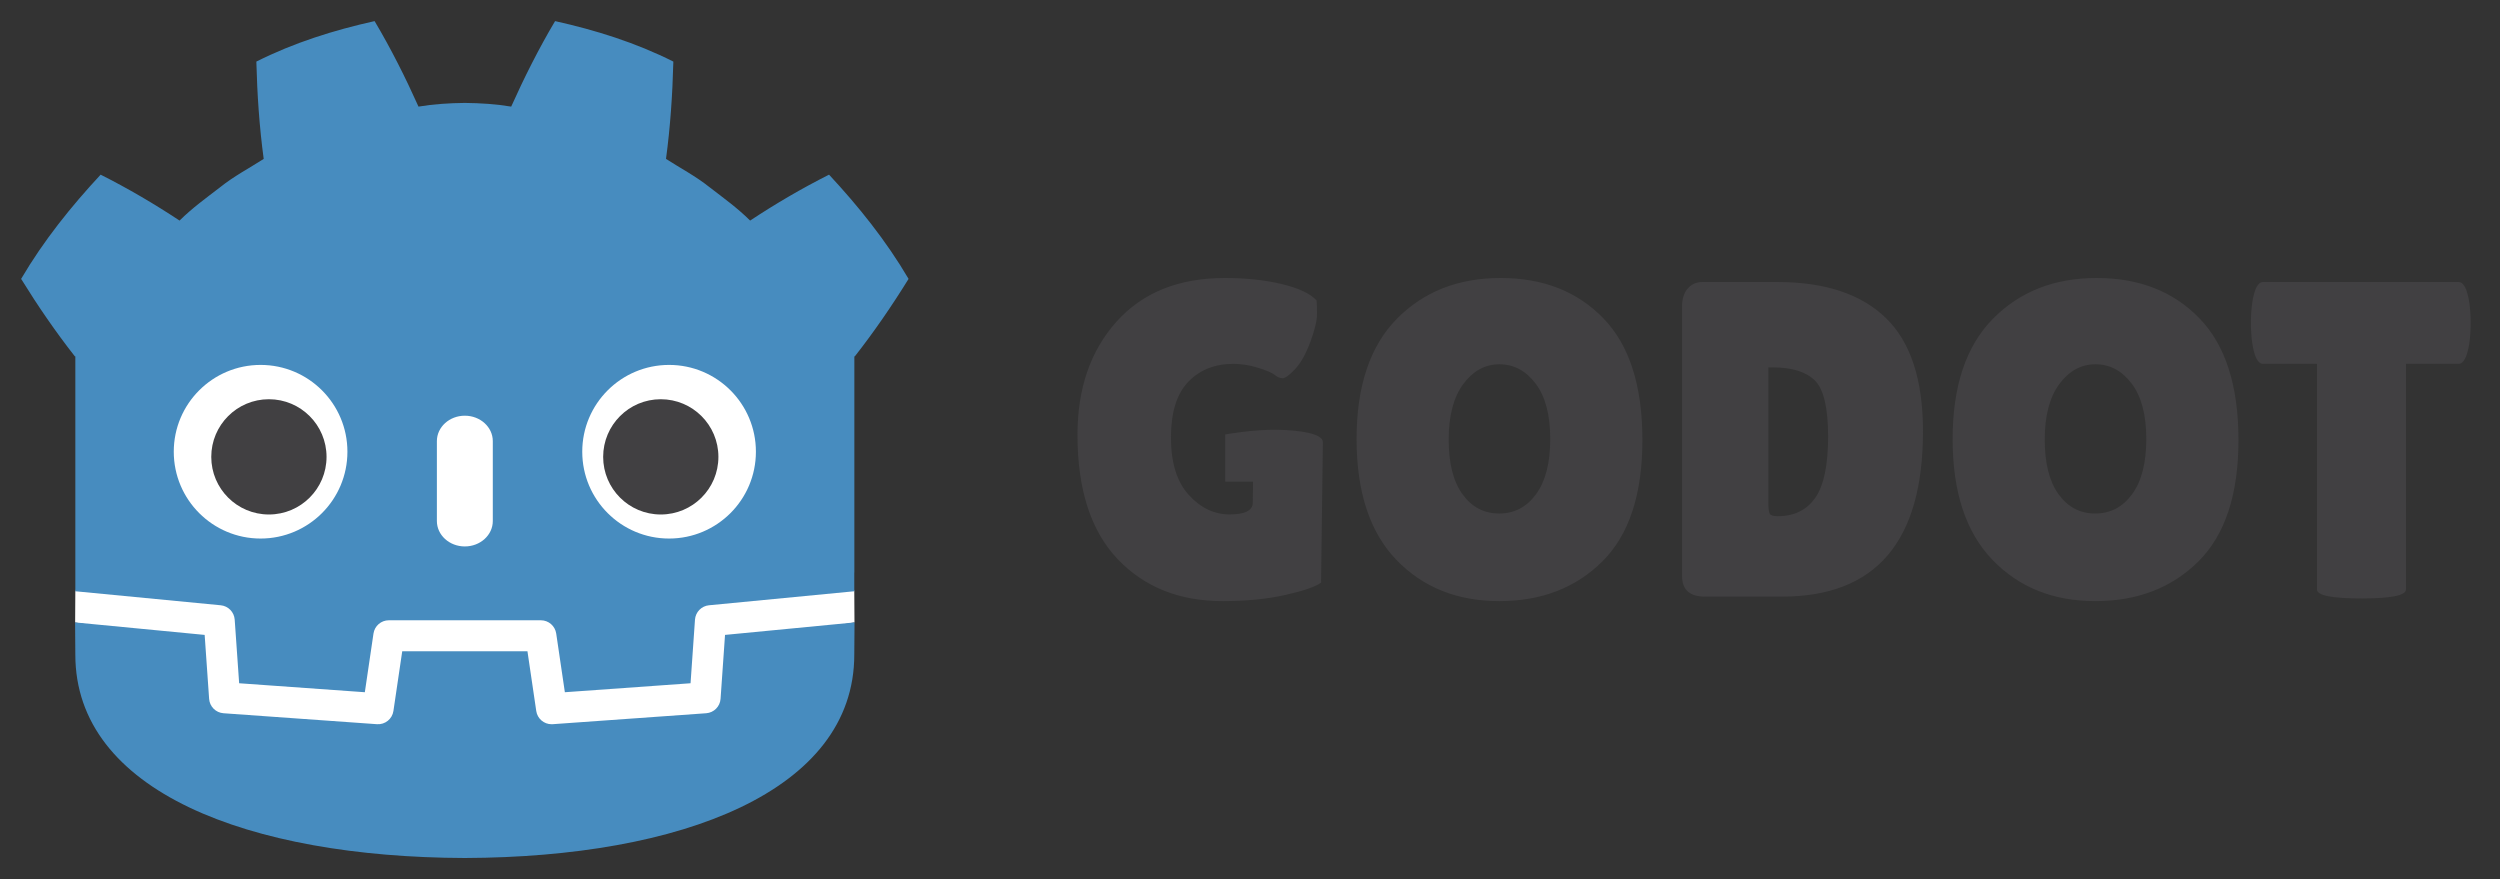 <svg width="182" height="64" viewBox="0 0 182 64" fill="none" xmlns="http://www.w3.org/2000/svg">
<rect x="0" y="0" width="182" height="64" fill="#333333" stroke="none"/>
<g clip-path="url(#clip0_3376_107)">
<mask id="mask0_3376_107" style="mask-type:luminance" maskUnits="userSpaceOnUse" x="-28" y="-38" width="217" height="153">
<path d="M-27.005 -37.917H188.702V114.603H-27.005V-37.917Z" fill="white"/>
</mask>
<g mask="url(#mask0_3376_107)">
<path d="M89.171 20.238C85.811 20.238 83.184 21.296 81.287 23.412C79.388 25.528 78.441 28.275 78.441 31.657C78.441 35.627 79.411 38.637 81.35 40.688C83.294 42.737 85.845 43.761 89.009 43.761C90.71 43.761 92.22 43.615 93.539 43.32C94.859 43.026 95.737 42.725 96.174 42.42L96.305 32.182C96.305 31.587 94.735 31.317 92.973 31.287C91.212 31.259 89.196 31.627 89.196 31.627V35.065H91.223L91.201 36.597C91.201 37.165 90.638 37.45 89.516 37.45C88.392 37.45 87.399 36.974 86.538 36.025C85.675 35.075 85.246 33.686 85.246 31.855C85.246 30.021 85.665 28.669 86.505 27.797C87.343 26.925 88.442 26.488 89.793 26.488C90.361 26.488 90.949 26.579 91.56 26.766C92.171 26.951 92.579 27.125 92.788 27.287C92.994 27.454 93.191 27.534 93.377 27.534C93.562 27.534 93.861 27.317 94.275 26.88C94.69 26.444 95.061 25.783 95.389 24.902C95.716 24.016 95.879 23.337 95.879 22.855C95.879 22.377 95.868 22.048 95.847 21.874C95.389 21.373 94.543 20.975 93.31 20.679C92.079 20.385 90.698 20.238 89.172 20.238L89.171 20.238ZM109.244 20.238C106.158 20.238 103.638 21.231 101.686 23.214C99.734 25.2 98.759 28.117 98.759 31.968C98.759 35.818 99.724 38.746 101.652 40.753C103.583 42.758 106.082 43.761 109.146 43.761C112.211 43.761 114.713 42.797 116.655 40.869C118.597 38.936 119.567 35.992 119.567 32.032C119.567 28.076 118.619 25.119 116.719 23.167C114.823 21.212 112.331 20.238 109.244 20.238V20.238ZM152.638 20.238C149.55 20.238 147.031 21.231 145.078 23.214C143.127 25.2 142.151 28.117 142.151 31.968C142.151 35.818 143.116 38.746 145.047 40.753C146.977 42.758 149.473 43.761 152.538 43.761C155.602 43.761 158.106 42.797 160.047 40.869C161.989 38.936 162.96 35.992 162.96 32.032C162.96 28.076 162.012 25.119 160.113 23.167C158.215 21.212 155.724 20.238 152.638 20.238V20.238ZM123.928 20.531C123.491 20.531 123.137 20.691 122.865 21.005C122.591 21.324 122.455 21.755 122.455 22.301V41.93C122.455 42.934 123.013 43.434 124.124 43.434H129.718C136.567 43.434 139.993 39.422 139.993 31.395C139.993 27.642 139.092 24.895 137.291 23.151C135.493 21.405 132.86 20.531 129.392 20.531L123.928 20.531ZM164.749 20.531C164.378 20.531 164.116 21.035 163.964 22.038C163.898 22.518 163.867 23.01 163.867 23.509C163.867 24.012 163.898 24.502 163.964 24.981C164.116 25.987 164.378 26.487 164.749 26.487H168.674V42.913C168.674 43.347 169.756 43.567 171.914 43.567C174.075 43.567 175.153 43.347 175.153 42.913V26.487H178.982C179.352 26.487 179.613 25.987 179.767 24.981C179.832 24.502 179.865 24.012 179.865 23.509C179.865 23.01 179.832 22.518 179.767 22.038C179.613 21.035 179.352 20.531 178.982 20.531H164.749ZM109.16 26.52C110.208 26.52 111.086 26.989 111.794 27.926C112.503 28.863 112.858 30.206 112.858 31.951C112.858 33.697 112.514 35.038 111.827 35.975C111.14 36.915 110.245 37.384 109.144 37.384C108.042 37.384 107.154 36.921 106.478 35.991C105.801 35.065 105.463 33.736 105.463 31.999C105.463 30.266 105.818 28.919 106.525 27.959C107.237 27.001 108.113 26.52 109.16 26.52ZM152.553 26.52C153.601 26.52 154.478 26.989 155.187 27.926C155.896 28.863 156.251 30.206 156.251 31.951C156.251 33.697 155.907 35.038 155.219 35.975C154.533 36.915 153.638 37.384 152.536 37.384C151.434 37.384 150.545 36.921 149.87 35.991C149.195 35.065 148.856 33.736 148.856 31.999C148.856 30.266 149.21 28.919 149.917 27.959C150.627 27.001 151.506 26.52 152.553 26.52ZM128.735 26.747H129.062C130.458 26.747 131.479 27.066 132.123 27.699C132.764 28.33 133.086 29.688 133.086 31.772C133.086 33.855 132.778 35.343 132.155 36.236C131.533 37.131 130.623 37.579 129.422 37.579C129.096 37.579 128.899 37.519 128.834 37.399C128.769 37.278 128.735 36.99 128.735 36.533L128.735 26.747Z" fill="#414042"/>
<path d="M62.192 43.049C62.192 43.049 62.097 42.471 62.042 42.477L51.557 43.488C50.723 43.569 50.075 44.234 50.016 45.07L49.728 49.199L41.616 49.778L41.064 46.036C40.941 45.204 40.215 44.576 39.373 44.576H28.307C27.466 44.576 26.739 45.204 26.616 46.036L26.064 49.778L17.952 49.199L17.664 45.07C17.605 44.234 16.957 43.569 16.123 43.488L5.633 42.477C5.578 42.471 5.539 43.05 5.484 43.05L5.47 45.319L14.355 46.752L14.646 50.917C14.705 51.761 15.385 52.443 16.229 52.503L27.401 53.3C27.443 53.303 27.485 53.305 27.527 53.305C28.366 53.305 29.092 52.677 29.215 51.845L29.782 47.995H37.898L38.466 51.845C38.588 52.677 39.315 53.304 40.156 53.304C40.197 53.304 40.238 53.303 40.278 53.3L51.452 52.503C52.295 52.443 52.976 51.761 53.035 50.917L53.325 46.752L62.206 45.313L62.192 43.049Z" fill="white"/>
<path d="M27.27 1.537C24.319 2.193 21.399 3.106 18.662 4.484C18.724 6.901 18.881 9.217 19.197 11.569C18.134 12.25 17.017 12.834 16.024 13.632C15.016 14.408 13.985 15.15 13.072 16.058C11.247 14.851 9.316 13.717 7.326 12.715C5.181 15.024 3.176 17.515 1.538 20.303C2.77 22.297 4.057 24.165 5.446 25.939H5.485V43.049C5.516 43.049 5.548 43.05 5.579 43.053L16.068 44.064C16.618 44.117 17.048 44.56 17.086 45.111L17.41 49.741L26.56 50.394L27.19 46.12C27.272 45.566 27.747 45.156 28.308 45.156H39.374C39.934 45.156 40.41 45.566 40.492 46.12L41.122 50.394L50.272 49.741L50.595 45.111C50.634 44.56 51.064 44.118 51.613 44.064L62.099 43.053C62.13 43.05 62.161 43.049 62.192 43.049V41.683L62.197 41.682V25.939H62.235C63.625 24.165 64.911 22.296 66.144 20.303C64.506 17.515 62.5 15.023 60.355 12.715C58.366 13.716 56.434 14.851 54.609 16.058C53.696 15.15 52.667 14.408 51.657 13.631C50.664 12.834 49.546 12.25 48.485 11.569C48.801 9.216 48.957 6.901 49.02 4.484C46.283 3.106 43.363 2.193 40.41 1.537C39.232 3.518 38.154 5.664 37.215 7.761C36.101 7.575 34.983 7.506 33.863 7.493V7.491C33.855 7.491 33.848 7.493 33.841 7.493C33.834 7.493 33.827 7.491 33.819 7.491V7.493C32.697 7.506 31.58 7.575 30.466 7.761C29.528 5.664 28.45 3.518 27.27 1.537ZM5.467 45.312C5.471 46.325 5.484 47.436 5.484 47.657C5.484 57.618 18.121 62.406 33.821 62.462H33.859C49.559 62.407 62.192 57.618 62.192 47.657C62.192 47.432 62.206 46.326 62.21 45.312L52.782 46.221L52.457 50.876C52.418 51.437 51.971 51.884 51.41 51.924L40.237 52.721C40.21 52.723 40.183 52.724 40.156 52.724C39.6 52.724 39.121 52.317 39.039 51.759L38.399 47.414H29.282L28.641 51.759C28.555 52.344 28.033 52.764 27.444 52.721L16.27 51.924C15.709 51.884 15.263 51.437 15.224 50.876L14.899 46.221L5.467 45.312H5.467Z" fill="#478CBF"/>
<path d="M18.971 26.566C15.481 26.566 12.65 29.394 12.65 32.884C12.65 36.377 15.481 39.206 18.971 39.206C22.462 39.206 25.292 36.377 25.292 32.884C25.292 29.394 22.462 26.566 18.971 26.566ZM48.71 26.566C45.218 26.566 42.388 29.394 42.388 32.884C42.388 36.377 45.218 39.206 48.71 39.206C52.2 39.206 55.03 36.377 55.03 32.884C55.03 29.394 52.2 26.566 48.71 26.566ZM33.839 30.263C32.715 30.263 31.805 31.093 31.805 32.113V37.932C31.805 38.953 32.715 39.781 33.839 39.781C34.963 39.781 35.876 38.953 35.876 37.932V32.113C35.876 31.093 34.963 30.263 33.839 30.263Z" fill="white"/>
<path d="M19.576 29.064C17.258 29.064 15.38 30.944 15.38 33.26C15.38 35.577 17.258 37.455 19.576 37.455C21.894 37.455 23.772 35.577 23.772 33.26C23.772 30.944 21.894 29.064 19.576 29.064ZM48.104 29.064C45.787 29.064 43.91 30.944 43.91 33.26C43.91 35.577 45.788 37.455 48.104 37.455C50.423 37.455 52.3 35.577 52.3 33.26C52.3 30.944 50.423 29.064 48.104 29.064Z" fill="#414042"/>
</g>
</g>
<defs>
<clipPath id="clip0_3376_107">
<rect width="181.402" height="64" fill="white"/>
</clipPath>
</defs>
</svg>
